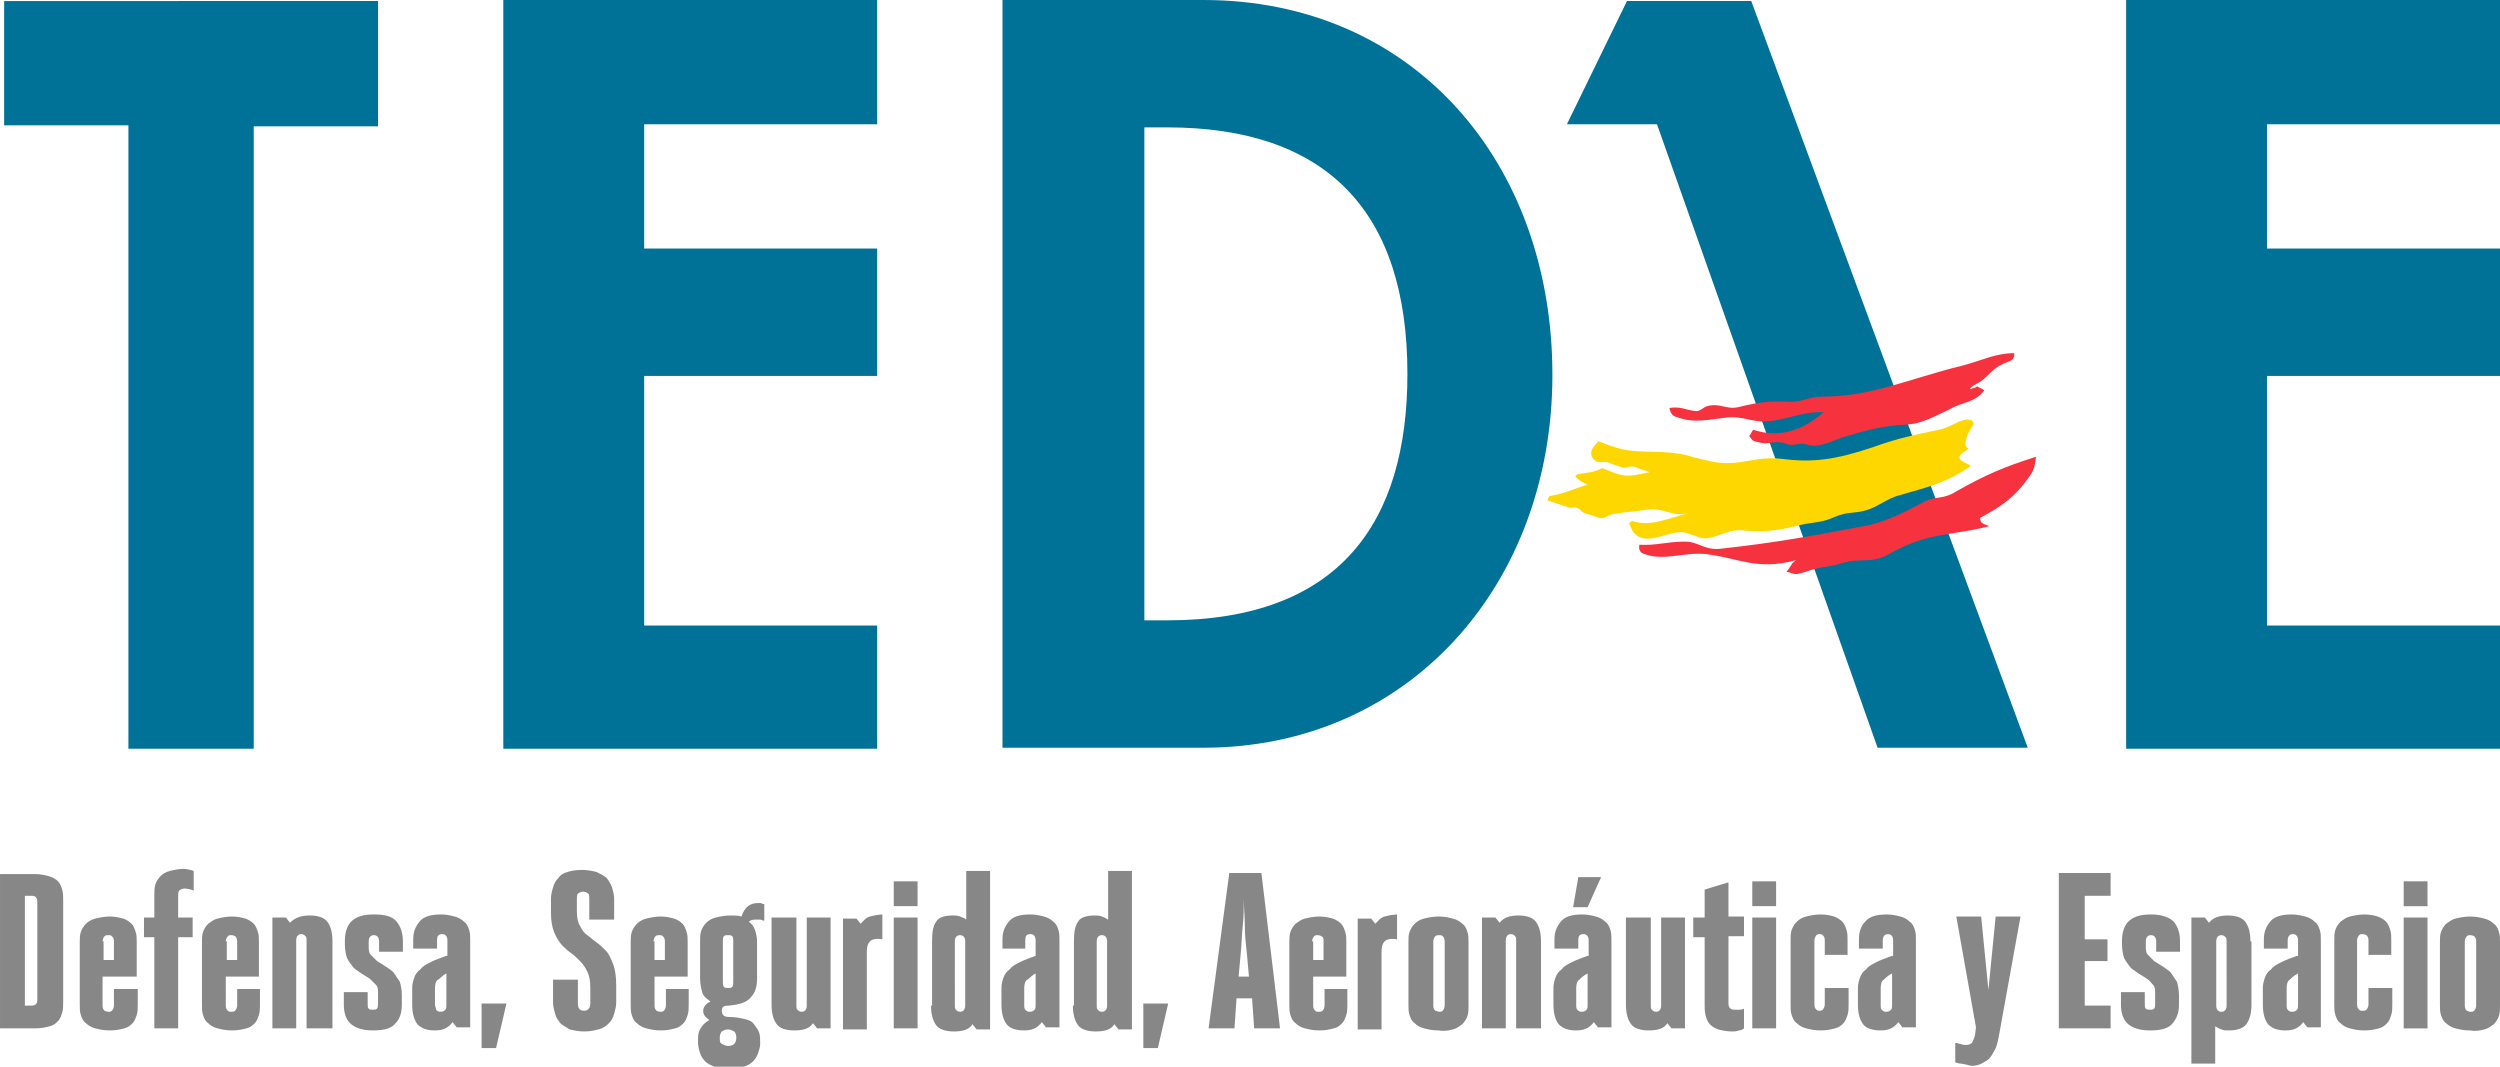 <svg enable-background="new 0 0 241.4 103" height="103" viewBox="0 0 241.4 103" width="241.4" xmlns="http://www.w3.org/2000/svg" xmlns:xlink="http://www.w3.org/1999/xlink"><clipPath id="a"><path d="m0 0h241.4v103h-241.4z"/></clipPath><clipPath id="b"><path d="m0 0h241.4v103h-241.4z"/></clipPath><clipPath id="c"><path d="m0 0h241.4v103h-241.4z"/></clipPath><path clip-path="url(#a)" d="m239.9 99.4c.4-.1.6-.3.9-.5.2-.2.4-.5.5-.8s.1-.7.1-1v-6.1c0-.4 0-.7-.1-1s-.2-.6-.5-.8c-.2-.2-.5-.4-.9-.5s-.8-.2-1.4-.2c-.5 0-1 .1-1.4.2s-.6.3-.9.5c-.2.2-.4.5-.5.8s-.1.6-.1 1v6c0 .4 0 .7.1 1s.2.6.5.8c.2.2.5.4.9.5s.8.2 1.4.2c.6.1 1 0 1.4-.1m-1.7-1.8c-.1-.1-.2-.2-.2-.5v-6.2c0-.2.1-.4.2-.5s.2-.1.3-.1.2 0 .4.1c.1.1.2.2.2.5v6.2c0 .2-.1.4-.2.5s-.2.1-.4.1c-.1 0-.2-.1-.3-.1m-6.1-10.1h2.3v-2.4h-2.3zm0 11.8h2.3v-10.7h-2.3zm-3.4-3.9v1.6c0 .2-.1.4-.2.5s-.2.1-.4.1c-.1 0-.2 0-.3-.1s-.2-.2-.2-.5v-6.2c0-.2.1-.4.2-.5s.2-.1.3-.1.2 0 .4.1c.1.1.2.2.2.5v1.4h2.2v-1.4c0-.4 0-.7-.1-1s-.2-.6-.4-.8-.5-.4-.8-.5-.8-.2-1.3-.2-1 .1-1.4.2-.6.3-.9.5c-.2.2-.4.5-.5.8s-.1.6-.1 1v6.2c0 .4 0 .7.1 1s.2.6.5.8c.2.2.5.4.9.5s.8.2 1.4.2 1-.1 1.4-.2.6-.3.8-.5.3-.5.4-.8.1-.7.1-1v-1.6zm-7.9 0c0-.4.1-.7.3-.8.2-.2.4-.4.8-.6v3c0 .2 0 .4-.1.5s-.2.2-.5.2c-.2 0-.3-.1-.4-.2s-.1-.3-.1-.4zm1-3.1c-.6.2-1.1.4-1.5.6s-.8.4-1 .7c-.3.2-.5.5-.6.8s-.2.6-.2 1v1.6c0 .9.2 1.5.5 1.9.4.4.9.6 1.7.6.5 0 .8-.1 1-.2s.5-.3.7-.6l.4.5h1.3v-8.4c0-.4 0-.7-.1-1s-.2-.6-.5-.8c-.2-.2-.5-.4-.9-.5s-.8-.2-1.3-.2c-1 0-1.7.2-2.1.7s-.6 1-.6 1.7v.9h2.3v-.8c0-.4.2-.6.5-.6s.5.2.5.6v1.5zm-4.5-1.4c0-.9-.2-1.5-.5-1.9s-.9-.6-1.7-.6-1.4.2-1.8.7l-.4-.5h-1.3v14.1h2.3v-3.6c.2.1.3.2.6.3.2.1.4.1.7.1.8 0 1.4-.2 1.7-.6s.5-1 .5-1.9v-6.1zm-2.3 6.2c0 .4-.2.6-.5.6s-.5-.2-.5-.6v-6.2c0-.4.2-.6.5-.6.2 0 .3.1.4.2s.1.2.1.4zm-7.9-1.3h-2.3v1.2c0 .8.2 1.4.6 1.8s1.1.7 2.2.7 1.8-.2 2.2-.7.6-1 .6-1.8v-.9c0-.5-.1-1-.2-1.3-.2-.3-.4-.6-.6-.9-.2-.2-.5-.4-.8-.6s-.5-.3-.8-.5c-.2-.2-.4-.4-.6-.6s-.2-.5-.2-.9v-.4c0-.4.2-.6.5-.6s.5.2.5.6v1h2.3v-1c0-.8-.2-1.4-.6-1.9-.4-.4-1.1-.7-2.2-.7-1 0-1.7.2-2.2.7-.4.4-.6 1.1-.6 1.8v.4c0 .5.1 1 .2 1.3.2.4.4.6.6.9.2.2.5.4.8.6s.5.3.8.5.4.4.6.6.2.5.2.9v.9c0 .2 0 .4-.1.5s-.2.1-.4.1-.3 0-.4-.1-.1-.2-.1-.5zm-5.8-3h2.2v-2.1h-2.2v-4.2h2.5v-2.2h-5v15h5v-2.2h-2.5zm-10.2 10c.3-.1.6-.3.9-.5.2-.2.4-.5.6-.9.2-.3.3-.8.4-1.3l2.1-11.6h-2.4l-.7 7.1-.7-7.1h-2.4l1.9 10.7-.1.8c-.1.3-.2.6-.3.7s-.3.2-.5.2-.4 0-.6-.1c-.2 0-.3-.1-.5-.1v1.9c.1 0 .3.1.5.1s.4.1.6.1c.5.2.9.1 1.2 0m-9.5-7.4c0-.4.1-.7.3-.8.2-.2.4-.4.8-.6v3c0 .2 0 .4-.1.5s-.2.2-.5.2c-.2 0-.3-.1-.4-.2s-.1-.3-.1-.4zm1.1-3.1c-.6.2-1.1.4-1.5.6s-.8.4-1 .7c-.3.2-.5.5-.6.8s-.2.6-.2 1v1.6c0 .9.2 1.5.5 1.9s.9.6 1.7.6c.5 0 .8-.1 1-.2s.5-.3.7-.6l.4.5h1.3v-8.4c0-.4 0-.7-.1-1s-.2-.6-.5-.8c-.2-.2-.5-.4-.9-.5s-.8-.2-1.3-.2c-1 0-1.7.2-2.1.7-.4.4-.6 1-.6 1.7v.9h2.3v-.8c0-.4.2-.6.5-.6s.5.2.5.6v1.5zm-6.5 3.1v1.6c0 .2-.1.4-.2.5s-.2.1-.3.1-.2 0-.3-.1-.2-.2-.2-.5v-6.2c0-.2.1-.4.2-.5s.2-.1.3-.1.2 0 .3.1.2.2.2.5v1.4h2.2v-1.4c0-.4 0-.7-.1-1s-.2-.6-.4-.8-.5-.4-.8-.5-.8-.2-1.3-.2-1 .1-1.4.2-.7.3-.9.5-.4.5-.5.8-.1.6-.1 1v6.2c0 .4 0 .7.1 1s.2.6.5.8c.2.2.5.4.9.5s.8.2 1.4.2 1-.1 1.4-.2.6-.3.8-.5.3-.5.4-.8.1-.7.1-1v-1.6zm-7-7.9h2.3v-2.4h-2.3zm0 11.8h2.3v-10.7h-2.3zm-4.6-13.4v2.7h-1.1v1.9h1.1v6.5c0 .4 0 .7.1 1.1.1.3.2.6.4.8s.5.4.8.5c.4.1.8.2 1.4.2.2 0 .3 0 .6-.1.2 0 .4-.1.5-.2v-1.9c-.2.1-.4.1-.5.1s-.3 0-.4 0c-.4 0-.6-.2-.6-.6v-6.5h1.5v-1.9h-1.5v-3.3zm-7.6 2.7v8.4c0 .9.2 1.5.5 1.9s.9.6 1.7.6c.9 0 1.5-.2 1.8-.7l.4.5h1.3v-10.7h-2.3v8.5c0 .4-.2.6-.5.6-.2 0-.3-.1-.4-.2s-.1-.2-.1-.4v-8.5zm-4.6-3.9-.5 2.9h1.4l1.3-2.9zm-.2 10.7c0-.4.1-.7.3-.8.2-.2.4-.4.8-.6v3c0 .2 0 .4-.1.5s-.2.2-.5.2c-.2 0-.3-.1-.4-.2s-.1-.3-.1-.4zm1.1-3.1c-.6.2-1.1.4-1.5.6s-.8.4-1 .7c-.3.2-.5.5-.6.8s-.2.6-.2 1v1.6c0 .9.2 1.5.5 1.9.4.4.9.6 1.7.6.5 0 .8-.1 1-.2s.5-.3.7-.6l.4.5h1.3v-8.4c0-.4 0-.7-.1-1s-.2-.6-.5-.8c-.2-.2-.5-.4-.9-.5s-.8-.2-1.3-.2c-1 0-1.7.2-2.1.7s-.6 1-.6 1.7v.9h2.3v-.8c0-.4.1-.6.5-.6.3 0 .5.2.5.6v1.5zm-4.5 7v-8.4c0-.9-.2-1.5-.5-1.9s-.9-.6-1.7-.6-1.4.2-1.8.7l-.4-.5h-1.3v10.7h2.3v-8.5c0-.4.2-.6.5-.6.2 0 .3.1.4.2s.1.2.1.4v8.5zm-8.5.1c.4-.1.6-.3.9-.5.2-.2.4-.5.5-.8s.1-.7.1-1v-6.1c0-.4 0-.7-.1-1s-.2-.6-.5-.8c-.2-.2-.5-.4-.9-.5s-.8-.2-1.4-.2c-.5 0-1 .1-1.4.2s-.7.3-.9.5-.4.5-.5.8-.1.6-.1 1v6c0 .4 0 .7.1 1s.2.6.5.8c.2.2.5.4.9.5s.8.2 1.4.2c.6.1 1 0 1.4-.1m-1.7-1.8c-.1-.1-.2-.2-.2-.5v-6.2c0-.2.1-.4.2-.5s.2-.1.4-.1c.1 0 .2 0 .3.1s.2.2.2.5v6.2c0 .2-.1.4-.2.5s-.2.1-.3.1c-.2 0-.3-.1-.4-.1m-3.5-9.3c-.6 0-1 .1-1.4.2s-.6.4-.9.7l-.4-.5h-1.3v10.7h2.3v-7.5c0-.5.1-.8.3-1s.6-.3 1.2-.2v-2.4zm-8.4 2.6c0-.2.1-.4.2-.5s.2-.1.3-.1.2 0 .4.1.2.2.2.5v1.8h-1v-1.8zm0 3.4h3.3v-3.3c0-.4 0-.7-.1-1s-.2-.6-.4-.8-.5-.4-.8-.5c-.4-.1-.8-.2-1.3-.2s-1 .1-1.4.2-.6.3-.9.5c-.2.2-.4.5-.5.8s-.1.7-.1 1v6c0 .4 0 .7.1 1s.2.6.5.8c.2.2.5.4.9.5s.8.2 1.4.2 1-.1 1.4-.2.6-.3.8-.5.3-.5.4-.8.1-.7.1-1v-1.5h-2.2v1.6c0 .2-.1.4-.2.5s-.2.1-.4.1c-.1 0-.2 0-.3-.1s-.2-.2-.2-.5v-2.8zm-6.9-2.2c.1-.9.1-1.8.2-2.7s.1-1.8.1-2.6c0 .8.1 1.7.1 2.6s.1 1.8.2 2.7l.2 2.2h-1zm-3.1 7.2h2.5l.2-2.9h1.5l.2 2.9h2.5l-1.8-15h-3.1zm-6.3-2.4v4.3h1.4l1-4.3zm-6.8.2c0 .9.2 1.5.5 1.9s.9.6 1.7.6c.9 0 1.5-.2 1.8-.7l.4.5h1.3v-15.3h-2.3v4.7c-.2-.1-.3-.2-.6-.3-.2-.1-.5-.1-.7-.1-.8 0-1.4.2-1.6.6-.3.4-.4 1-.4 1.9v6.2zm2.3-6.2c0-.4.2-.6.5-.6s.5.2.5.6v6.2c0 .4-.2.6-.5.6-.2 0-.3-.1-.4-.2s-.1-.2-.1-.4zm-7 4.5c0-.4.1-.7.3-.8s.4-.4.8-.6v3c0 .2 0 .4-.1.5s-.2.2-.5.2c-.2 0-.3-.1-.4-.2s-.1-.3-.1-.4zm1.1-3.1c-.6.2-1.1.4-1.5.6s-.8.4-1 .7c-.3.2-.5.5-.6.8s-.2.6-.2 1v1.6c0 .9.2 1.5.5 1.9s.9.6 1.7.6c.5 0 .8-.1 1-.2s.5-.3.7-.6l.4.5h1.3v-8.4c0-.4 0-.7-.1-1s-.2-.6-.5-.8c-.2-.2-.5-.4-.9-.5s-.8-.2-1.3-.2c-1 0-1.7.2-2.1.7s-.6 1-.6 1.7v.9h2.2v-.8c0-.4.1-.6.5-.6.3 0 .5.2.5.6zm-10.1 4.8c0 .9.2 1.5.5 1.9s.9.6 1.7.6c.9 0 1.5-.2 1.8-.7l.4.5h1.3v-15.3h-2.3v4.7c-.1-.1-.3-.2-.6-.3-.2-.1-.5-.1-.7-.1-.8 0-1.4.2-1.6.6-.3.4-.4 1-.4 1.9v6.2zm2.3-6.2c0-.4.2-.6.5-.6s.5.2.5.6v6.2c0 .4-.2.6-.5.6-.2 0-.3-.1-.4-.2s-.1-.2-.1-.4zm-5.9-3.4h2.3v-2.4h-2.3zm0 11.8h2.3v-10.7h-2.3zm-.9-11c-.6 0-1 .1-1.4.2s-.6.4-.9.7l-.4-.5h-1.3v10.7h2.3v-7.5c0-.5.1-.8.3-1s.6-.3 1.2-.2v-2.4zm-10.9.3v8.4c0 .9.2 1.5.5 1.9s.9.6 1.7.6c.9 0 1.5-.2 1.8-.7l.4.5h1.3v-10.7h-2.3v8.5c0 .4-.2.6-.5.6-.2 0-.3-.1-.4-.2s-.1-.2-.1-.4v-8.5zm-3.6 11c.1.1.2.3.2.6 0 .3-.1.5-.2.6s-.3.2-.6.2c-.2 0-.4-.1-.6-.2s-.2-.3-.2-.6c0-.3.1-.5.2-.6.2-.1.3-.2.6-.2.2 0 .4.1.6.2m-.2-9.2c.1.1.1.2.1.5v3.9c0 .2 0 .4-.1.5s-.2.1-.4.1-.3 0-.4-.1-.1-.3-.1-.5v-3.9c0-.2 0-.4.1-.5s.2-.1.4-.1.3 0 .4.1m1.8 5.9c.4-.4.6-1 .6-1.8v-3.6c0-.4-.1-.8-.2-1.1s-.3-.6-.6-.8c.1-.1.3-.2.6-.2h.5c.1 0 .2.1.4.1v-1.6c-.1 0-.2 0-.3-.1-.1 0-.2 0-.3 0-.8 0-1.3.4-1.6 1.3-.3-.1-.7-.1-1.1-.1-.5 0-1 .1-1.4.2s-.7.3-.9.5-.4.5-.5.8-.1.7-.1 1v3.6c0 .5.1.9.2 1.3s.4.6.8.9c-.4.2-.7.5-.7.9s.2.6.6.9c-.4.2-.7.5-.9.9-.2.3-.2.7-.2 1.2v.1c0 .3.1.7.2 1s.3.6.5.8.6.4.9.5c.4.1.9.2 1.4.2s1-.1 1.4-.2.7-.3.9-.5.4-.5.5-.8.2-.6.2-.9v-.1c0-.4 0-.7-.1-1s-.3-.5-.5-.8-.5-.4-.9-.5-.9-.2-1.5-.2c-.5 0-.7-.2-.7-.6s.2-.5.7-.5c1-.1 1.7-.3 2.1-.8m-9.4-5.4c0-.2.1-.4.2-.5s.2-.1.4-.1c.1 0 .2 0 .3.1s.2.2.2.5v1.8h-1v-1.8zm0 3.4h3.3v-3.3c0-.4 0-.7-.1-1s-.2-.6-.4-.8-.5-.4-.8-.5c-.4-.1-.8-.2-1.3-.2s-1 .1-1.4.2-.7.3-.9.5-.4.5-.5.8-.1.7-.1 1v6c0 .4 0 .7.1 1s.2.6.5.8c.2.2.5.4.9.5s.8.2 1.4.2 1-.1 1.4-.2.6-.3.8-.5.3-.5.4-.8.1-.7.1-1v-1.5h-2.2v1.6c0 .2-.1.4-.2.5s-.2.1-.3.1-.2 0-.4-.1c-.1-.1-.2-.2-.2-.5v-2.8zm-7.3.3h-2.4v2.2c0 .4.1.7.2 1.1s.3.6.5.9c.2.2.6.4.9.6.4.1.9.2 1.4.2.6 0 1-.1 1.4-.2s.7-.3 1-.6c.2-.2.4-.5.5-.9s.2-.7.2-1.1v-1.6c0-.9-.1-1.6-.3-2.1s-.4-1-.7-1.3-.6-.6-.9-.8-.6-.5-.9-.7-.5-.5-.7-.9c-.2-.3-.3-.8-.3-1.4v-1.2c0-.2 0-.4.1-.5s.3-.2.5-.2.4.1.5.2.1.3.1.5v2h2.4v-2c0-.4-.1-.7-.2-1.1-.1-.3-.3-.6-.5-.9-.2-.2-.6-.4-1-.6-.4-.1-.9-.2-1.4-.2-.6 0-1.1.1-1.4.2-.4.1-.7.3-.9.6-.2.2-.4.5-.5.9-.1.3-.2.7-.2 1.1v1.3c0 .8.1 1.4.3 1.9s.4.8.7 1.2c.3.3.6.6.9.8s.6.5.9.8.5.6.7 1 .3.9.3 1.6v1.5c0 .4-.2.7-.6.7s-.6-.2-.6-.7zm-9.3 2.3v4.3h1.4l1-4.3zm-4.5-1.5c0-.4.1-.7.3-.8s.4-.4.8-.6v3c0 .2 0 .4-.1.5s-.2.2-.5.2c-.2 0-.3-.1-.4-.2 0-.2-.1-.3-.1-.5zm1.1-3.1c-.6.2-1.1.4-1.5.6s-.8.4-1 .7c-.3.2-.5.5-.6.8s-.2.6-.2 1v1.6c0 .9.2 1.5.5 1.9.4.4.9.6 1.7.6.5 0 .8-.1 1-.2s.5-.3.7-.6l.4.5h1.3v-8.4c0-.4 0-.7-.1-1s-.2-.6-.5-.8c-.2-.2-.5-.4-.9-.5s-.8-.2-1.3-.2c-1 0-1.7.2-2.1.7s-.6 1-.6 1.7v.9h2.3v-.8c0-.4.1-.6.5-.6.3 0 .5.2.5.6v1.5zm-7.6 3.5h-2.3v1.2c0 .8.2 1.4.6 1.8s1.1.7 2.2.7 1.8-.2 2.2-.7c.4-.4.6-1 .6-1.8v-.9c0-.5-.1-1-.2-1.3-.2-.3-.4-.6-.6-.9-.2-.2-.5-.4-.8-.6s-.5-.3-.8-.5c-.2-.2-.4-.4-.6-.6s-.2-.5-.2-.9v-.4c0-.4.2-.6.5-.6s.5.2.5.6v1h2.3v-1c0-.8-.2-1.4-.6-1.9s-1.1-.7-2.2-.7c-1 0-1.7.2-2.2.7-.4.4-.6 1.1-.6 1.8v.4c0 .5.1 1 .2 1.3.2.4.4.6.6.9.2.2.5.4.8.6s.5.3.8.5c.2.2.4.4.6.6s.2.5.2.9v.9c0 .2 0 .4-.1.5s-.2.1-.4.1-.3 0-.4-.1-.1-.2-.1-.5zm-3.4 3.5v-8.4c0-.9-.2-1.5-.5-1.9s-.9-.6-1.7-.6-1.4.2-1.9.7l-.4-.5h-1.3v10.7h2.3v-8.5c0-.4.2-.6.5-.6.2 0 .3.1.4.2s.1.2.1.4v8.5zm-10.3-8.4c0-.2.1-.4.2-.5s.2-.1.3-.1.2 0 .4.1c.1.1.2.2.2.5v1.8h-1v-1.8zm0 3.4h3.2v-3.3c0-.4 0-.7-.1-1s-.2-.6-.4-.8-.5-.4-.8-.5c-.4-.1-.8-.2-1.3-.2s-1 .1-1.4.2-.6.3-.9.5c-.2.2-.4.5-.5.8s-.1.7-.1 1v6c0 .4 0 .7.1 1s.2.6.5.8c.2.2.5.4.9.5s.8.2 1.4.2 1-.1 1.4-.2.6-.3.8-.5.3-.5.4-.8.1-.7.1-1v-1.5h-2.2v1.6c0 .2-.1.4-.2.5s-.2.1-.4.1c-.1 0-.2 0-.3-.1s-.2-.2-.2-.5zm-5.4-10.2c-.4.1-.7.3-.9.5s-.4.5-.5.8-.1.7-.1 1.1v2.1h-1v1.9h1v8.8h2.3v-8.8h1.4v-1.9h-1.4v-2.1c0-.2 0-.4.1-.5s.3-.2.5-.2c.3 0 .7.1.9.2v-1.9c-.3-.1-.7-.2-1-.2-.4 0-.9.1-1.3.2m-6.5 6.8c0-.2.1-.4.2-.5s.2-.1.4-.1c.1 0 .2 0 .3.1s.2.2.2.5v1.8h-1v-1.8zm0 3.4h3.3v-3.3c0-.4 0-.7-.1-1s-.2-.6-.4-.8-.5-.4-.8-.5c-.4-.1-.8-.2-1.3-.2s-1 .1-1.4.2-.7.3-.9.5-.4.5-.5.8-.1.7-.1 1v6c0 .4 0 .7.1 1s.2.6.5.8c.2.2.5.4.9.5s.8.2 1.4.2 1-.1 1.4-.2.6-.3.8-.5.3-.5.4-.8.1-.7.1-1v-1.5h-2.3v1.6c0 .2-.1.4-.2.5s-.2.1-.3.1-.2 0-.4-.1c-.1-.1-.2-.2-.2-.5zm-7.5-7.8h.7c.3 0 .5.2.5.5v9.6c0 .3-.2.5-.5.5h-.7zm-2.4 12.8h3.4c.6 0 1-.1 1.4-.2s.6-.3.8-.5.3-.5.4-.8.1-.7.1-1.2v-9.6c0-.4 0-.8-.1-1.1s-.2-.6-.4-.8-.5-.4-.9-.5-.8-.2-1.4-.2h-3.3z" fill="#878787"/><g fill="#007297"><path d="m151.3 12h8.7l21.3 60.2h14.5l-26.7-72.1h-12z"/><path clip-path="url(#b)" d="m135.9 36.1c0 14.3-6.5 23.8-23.2 23.8h-2.2v-47.6h2.2c15.4 0 23.2 8.1 23.2 23.8m14 .1c0-20.6-13.5-36.2-33.7-36.2h-19.4v72.2h19.4c19.8 0 33.7-15.7 33.7-36"/><path d="m48.6 0v72.3h36.1v-11.9h-22.5v-24.1h22.5v-12.3h-22.5v-12h22.5v-12z"/><path d="m205.3 0v72.3h36.1v-11.9h-22.5v-24.1h22.5v-12.3h-22.5v-12h22.5v-12z"/><path d="m.4.1v12h12v60.2h12.1v-60.1h12v-12.1z"/></g><path clip-path="url(#c)" d="m161.2 39.4c.1.5.3.8.8.9 1.6.6 3 .2 4.9 0 1.4-.1 2.1.4 3.5.4 2.1-.1 3.6-1 5.7-.9-2.4 2.1-4.7 2.4-6.8 1.7-.2.2-.2.4-.4.6.2.2.2.4.5.5.4.1.7.2 1.1.2.9-.1 1.4-.2 2.1.1.6.2 1.2-.2 1.8 0 1.1.4 2.2-.2 3.6-.7 2.4-.7 3.8-1.1 6.1-1.2 1.5-.1 2.5-.7 4.2-1.5 1.2-.7 2.4-.6 3.3-1.8-.2-.2-.4-.2-.7-.4-.2.2-.5.2-.7.3.2-.4.7-.5 1.1-.8.8-.6 1.2-1.3 2.2-1.7.4-.2.7-.2.9-.5.1-.2.1-.3.1-.5-1.8 0-3.1.7-5 1.2-5.3 1.3-8.7 3-13.6 3-1.1 0-1.9.5-3 .5-1.8-.1-3 0-5 .5-1.2.3-1.7-.4-3-.1-.4.1-.7.5-1.1.5-1.1-.1-1.5-.5-2.6-.3" fill="#f7323f"/><path clip-path="url(#c)" d="m156 43.2c-.7-.2-1.1-.4-1.7-.6-.1.2-.2.3-.4.5-.5.7-.2 1.3.4 1.5.4.1.7-.1 1.1.1s.7.2 1.1.4c.5.2.9-.2 1.4 0s.8.3 1.4.5c-1.2.2-2 .5-3 .2-.7-.2-1-.4-1.6-.6-.9.5-1.5.4-2.4.6l-.2.2c.4.4.7.6 1.2.8-1.4.4-2.3.9-3.7 1.1l-.2.4c.8.3 1.2.4 2.1.7.3.1.6-.1.9.1.2.1.3.3.5.4.6.2.9.3 1.5.5.5.2 1-.4 1.6-.4 1.2-.2 1.9-.2 3.1-.4 1.7-.2 2.3.8 4.1.3-2.3.6-3.9 1.4-5.6.8l-.3.2c.3.7.4 1.1 1.1 1.4 1.5.5 3.1-.9 4.6-.4.4.2.7.2 1.1.4 1.2.4 2.6-.8 4-.7 2 .2 3.4.1 5.7-.5 1.3-.3 2.1-.2 3.4-.8 1.2-.5 1.8-.3 2.9-.6 1.2-.3 2.1-1.2 3.4-1.5 2.7-.8 4.3-1.1 6.8-2.8-.5-.4-1.5-.5-.9-1.2.2-.2.5-.3.7-.5-.7-.2-.1-1.5.5-2.4-.1-.1-.1-.2-.2-.3-.9-.4-2 .7-3.2.9-2.4.5-3.9.8-6.4 1.7-3.6 1.2-5.8 1.5-8.8 1.1-1.7-.2-2.8.2-4.6.4-1.6.1-2.3-.2-3.7-.5-3.1-1-5.2-.2-7.7-1" fill="#ffd700"/><path clip-path="url(#c)" d="m158.3 52.6c-.1.5.1.8.5.9 1.9.7 3.7-.2 5.9 0 3.3.4 4.9 1.6 8.7.6-.2.2-.3.2-.4.4-.2.3-.3.5-.5.7.3.1.4.1.7.2.4.1.8-.1 1.2-.2 1.3-.5 2-.4 3.4-.8 1.8-.6 2.8.1 4.6-.9 3.9-2.2 5.9-1.7 9.7-2.7-.5-.2-.9-.2-.9-.8 2.1-1.1 3.5-2.1 4.9-4.2.4-.6.4-1.1.5-1.7-3.1 1-4.8 1.7-7.8 3.4-1.1.7-1.8.4-2.9.9-2.1 1.1-3.4 1.8-5.4 2.3-5.8 1.1-9 1.7-14.5 2.3-1.5.1-2-.7-3.3-.7-1.8 0-2.8.4-4.4.3" fill="#f7323f"/></svg>